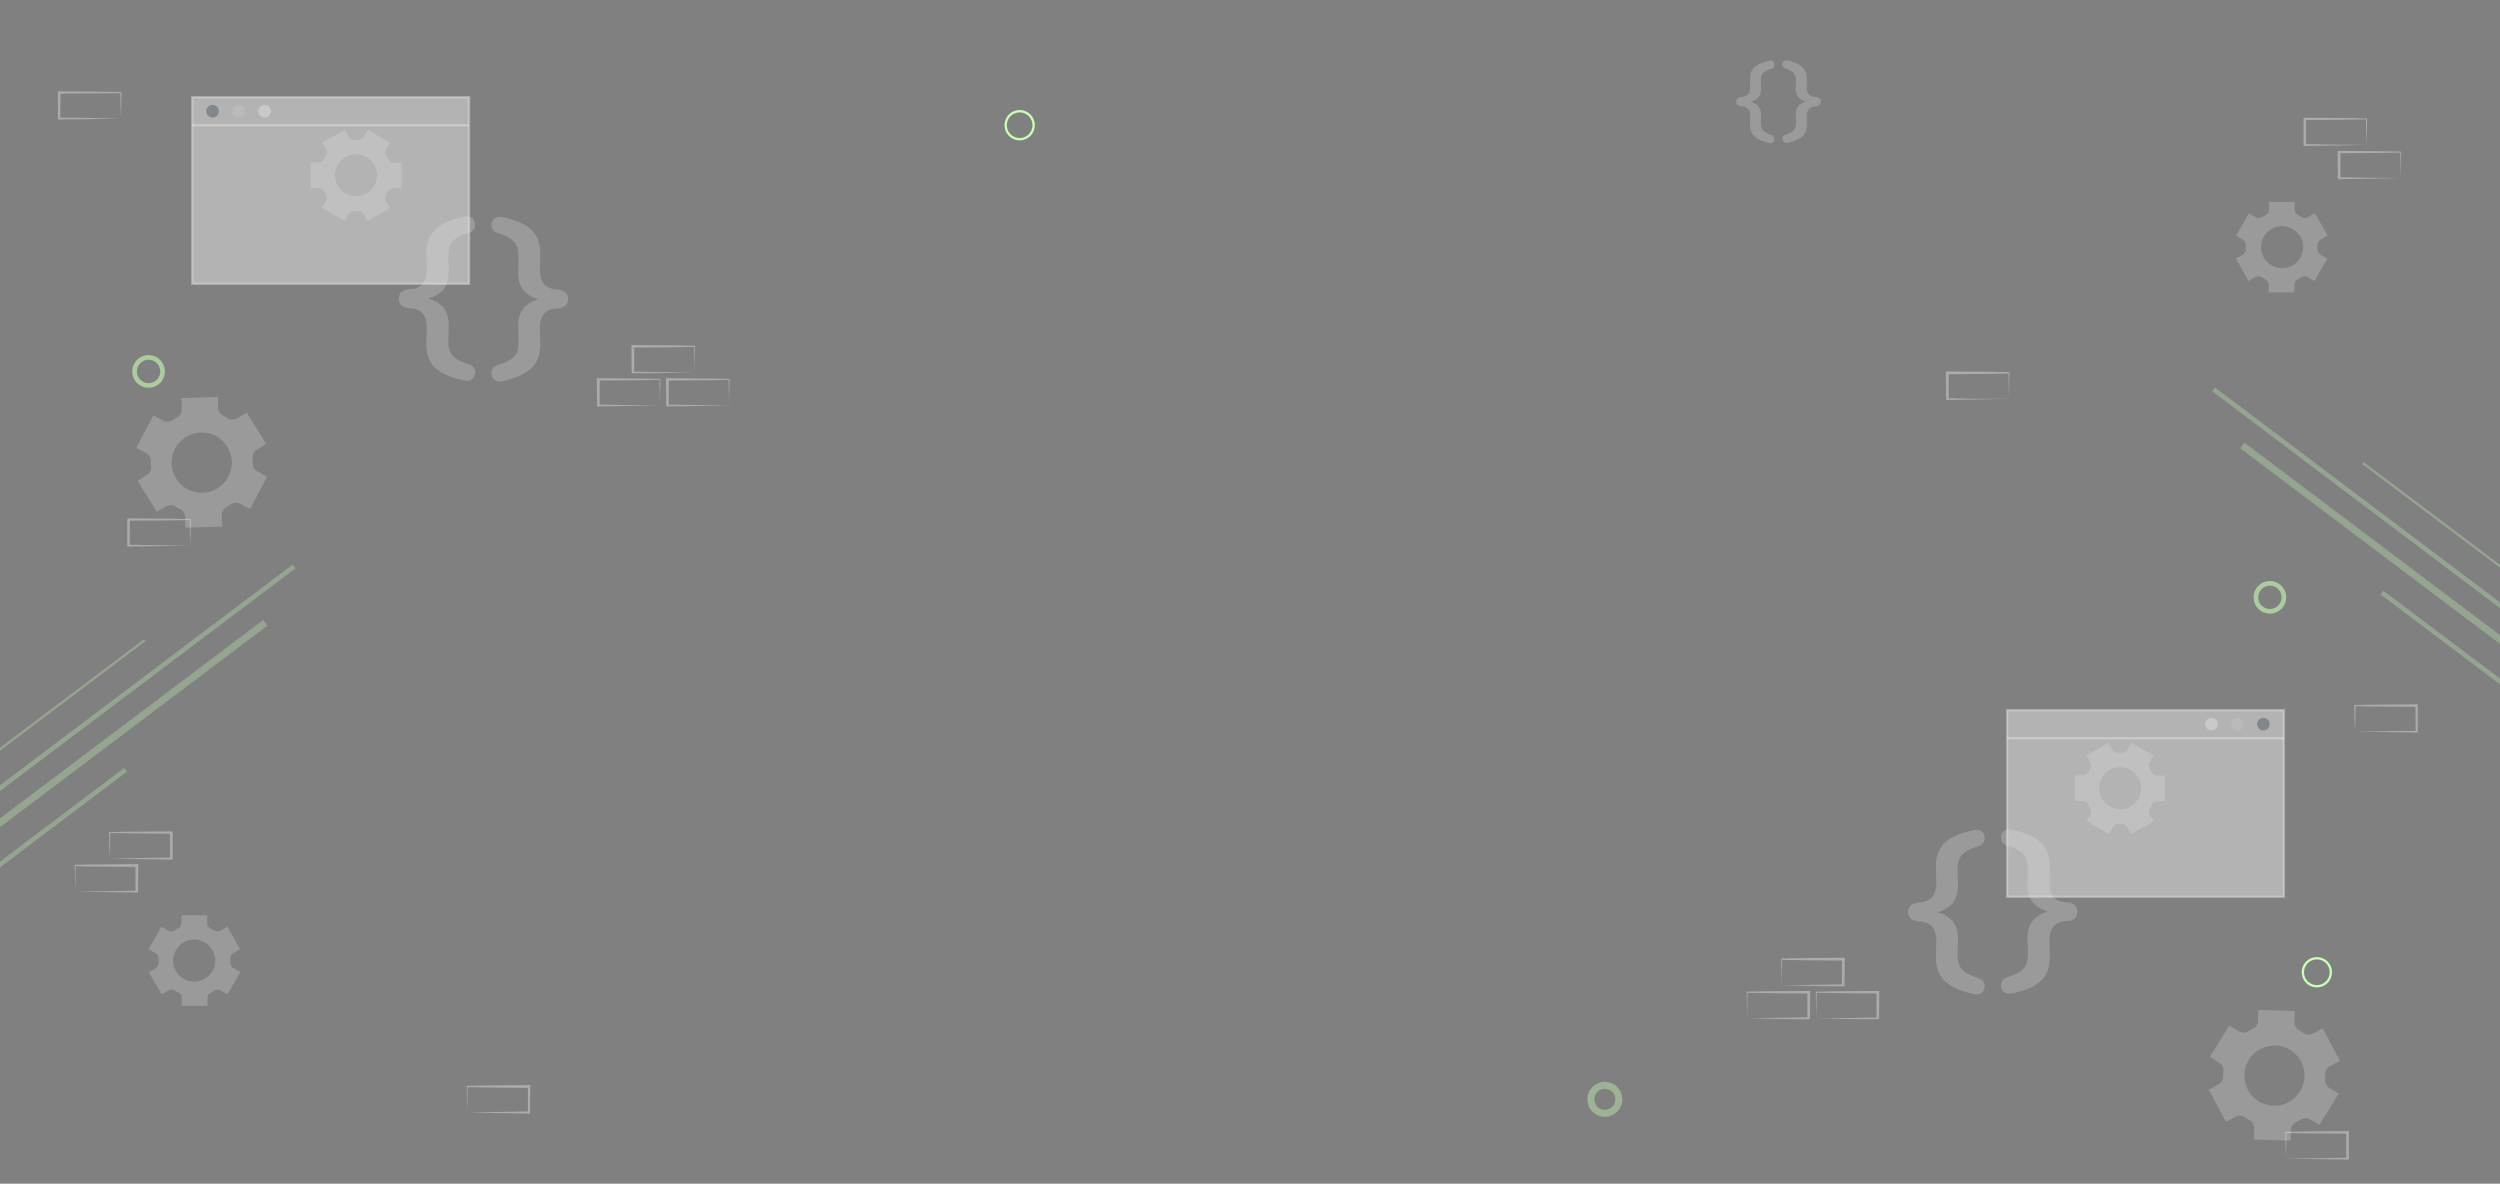 <?xml version="1.0" encoding="utf-8"?>
<!-- Generator: Adobe Illustrator 23.0.3, SVG Export Plug-In . SVG Version: 6.00 Build 0)  -->
<svg version="1.1" id="Layer_1" xmlns="http://www.w3.org/2000/svg" xmlns:xlink="http://www.w3.org/1999/xlink" x="0px" y="0px"
	 viewBox="0 0 1070.2 506.7" style="enable-background:new 0 0 1070.2 506.7;" xml:space="preserve">
<rect x="0" y="0" width="1070.2" height="506.7" fill="#808080" stroke="none"/>
<style type="text/css">
	.st0{opacity:0.4;fill:#EBEBEB;}
	.st1{opacity:0.4;fill:#FFFFFF;stroke:#EBEBEB;stroke-miterlimit:10;}
	.st2{opacity:0.4;fill:#37474F;}
	.st3{opacity:0.4;fill:#C7C7C7;}
	.st4{opacity:0.4;fill:none;stroke:#EBEBEB;stroke-miterlimit:10;}
	.st5{opacity:0.25;fill:#EBEBEB;}
	.st6{opacity:0.3;fill:none;stroke:#C7FFB4;stroke-width:2;stroke-miterlimit:10;}
	.st7{opacity:0.3;fill:none;stroke:#C7FFB4;stroke-width:3;stroke-miterlimit:10;}
	.st8{opacity:0.3;fill:none;stroke:#C7FFB4;stroke-miterlimit:10;}
	.st9{fill:none;stroke:#C7FFB4;stroke-miterlimit:10;}
	.st10{opacity:0.4;fill:none;stroke:#C7FFB4;stroke-width:3;stroke-miterlimit:10;}
	.st11{opacity:0.6;fill:none;stroke:#C7FFB4;stroke-width:2;stroke-miterlimit:10;}
</style>
<title>editor-background</title>
<path class="st0" d="M297.3,159.4l-13.1,0.3l-6.7,0.1c-2.2,0-4.5,0-6.7,0h-0.4v-0.4l-0.1-11.2v-0.5h0.5l13.2,0.1
	c4.4,0,8.8,0.1,13.2,0.2h0.3v0.3c0,1.9-0.1,3.8-0.1,5.6L297.3,159.4z M297.3,159.4l-0.1-5.7c0-1.9-0.1-3.7-0.1-5.5l0.3,0.3
	c-4.4,0-8.8,0.2-13.2,0.2l-13.2,0.1l0.5-0.5l0,11.2l-0.5-0.4c2.2,0,4.4,0,6.5,0.1l6.6,0.1L297.3,159.4z"/>
<path class="st0" d="M282.5,173.5l-13.1,0.3l-6.7,0.1c-2.2,0-4.5,0-6.7,0.1h-0.4v-0.4l-0.1-11.2v-0.5h0.5l13.2,0.1
	c4.4,0,8.8,0.1,13.2,0.2h0.3v0.3c0,1.9-0.1,3.8-0.1,5.6L282.5,173.5z M282.5,173.5l-0.1-5.7c0-1.9-0.1-3.7-0.1-5.5l0.3,0.3
	c-4.4,0.1-8.8,0.2-13.2,0.2l-13.2,0.1l0.5-0.5l0,11.2l-0.5-0.4c2.2,0,4.4,0,6.5,0.1l6.6,0.1L282.5,173.5z"/>
<path class="st0" d="M312.1,173.5l-13.1,0.3l-6.7,0.1c-2.2,0-4.5,0-6.7,0.1h-0.4v-0.4l-0.1-11.2v-0.5h0.5l13.2,0.1
	c4.4,0,8.8,0.1,13.2,0.2h0.3v0.3c0,1.9-0.1,3.8-0.1,5.6L312.1,173.5z M312.1,173.5l-0.1-5.7c0-1.9-0.1-3.7-0.1-5.5l0.3,0.3
	c-4.4,0.1-8.8,0.2-13.2,0.2l-13.2,0.1l0.5-0.5l0,11.2l-0.5-0.4c2.2,0,4.4,0,6.5,0.1l6.6,0.1L312.1,173.5z"/>
<path class="st0" d="M81.4,233.5l-13.1,0.3l-6.7,0.1c-2.2,0-4.5,0-6.7,0.1h-0.4v-0.4v-11.2v-0.5H55l13.2,0.1c4.4,0,8.8,0.1,13.2,0.2
	h0.3v0.3c0,1.9-0.1,3.8-0.1,5.6L81.4,233.5z M81.4,233.5l-0.1-5.7c0-1.9-0.1-3.7-0.1-5.5l0.3,0.3c-4.4,0.1-8.8,0.2-13.2,0.2
	l-13.2,0.1l0.5-0.5l-0.1,11.2l-0.4-0.4c2.2,0,4.4,0,6.6,0.1l6.6,0.1L81.4,233.5z"/>
<path class="st0" d="M860,170.7l-13.1,0.3l-6.7,0.1c-2.2,0.1-4.5,0-6.7,0.1h-0.4v-0.4l-0.1-11.2V159h0.5l13.2,0.1
	c4.4,0,8.8,0.1,13.2,0.2h0.3v0.3c0,1.9-0.1,3.8-0.1,5.6L860,170.7z M860,170.7l-0.1-5.6c0-1.9-0.1-3.7-0.1-5.5l0.3,0.3
	c-4.4,0.1-8.8,0.2-13.2,0.2l-13.2,0.1l0.5-0.5l0,11.2l-0.5-0.4c2.2,0,4.4,0,6.5,0.1l6.6,0.1L860,170.7z"/>
<path class="st0" d="M1013,62l-13.1,0.3l-6.7,0.1c-2.2,0-4.5,0-6.7,0.1h-0.4V62V50.9v-0.5h0.5l13.2,0.1c4.4,0,8.8,0.1,13.2,0.2h0.3
	v0.3c0,1.9-0.1,3.8-0.1,5.7L1013,62z M1013,62l-0.1-5.7c0-1.9-0.1-3.7-0.1-5.5l0.3,0.3c-4.4,0-8.8,0.2-13.2,0.2l-13.2,0.1l0.5-0.5
	l0,11.2l-0.5-0.4c2.2,0,4.4,0,6.5,0.1l6.6,0.1L1013,62z"/>
<path class="st0" d="M1027.7,76.2l-13.1,0.3l-6.7,0.1c-2.2,0.1-4.5,0-6.7,0.1h-0.4v-0.4l-0.1-11.2v-0.5h0.5l13.2,0.1
	c4.4,0,8.8,0.1,13.2,0.2h0.3V65c0,1.9-0.1,3.8-0.1,5.7L1027.7,76.2z M1027.7,76.2l-0.1-5.7c0-1.9-0.1-3.7-0.1-5.5l0.3,0.3
	c-4.4,0.1-8.8,0.2-13.2,0.2l-13.2,0.1l0.5-0.5v11.2l-0.5-0.4c2.2,0,4.4,0,6.5,0.1l6.6,0.1L1027.7,76.2z"/>
<path class="st0" d="M51.8,50.8L38.7,51l-6.7,0.1c-2.2,0-4.5,0-6.7,0.1h-0.5v-0.4V39.6v-0.5h0.5l13.2,0.1c4.4,0,8.8,0.1,13.2,0.2
	h0.3v0.3c0,1.9-0.1,3.8-0.1,5.7L51.8,50.8z M51.8,50.8l-0.2-5.7c0-1.9-0.1-3.7-0.1-5.5l0.3,0.3C47.4,39.9,43,40,38.6,40l-13.2,0.1
	l0.5-0.5l-0.1,11.2l-0.4-0.4c2.2,0,4.3,0,6.5,0l6.6,0.1L51.8,50.8z"/>
<rect x="82.3" y="41.6" class="st1" width="118.5" height="79.9"/>
<path class="st2" d="M93.7,47.6c0,1.5-1.2,2.7-2.7,2.7c-1.5,0-2.7-1.2-2.7-2.7s1.2-2.7,2.7-2.7S93.7,46.1,93.7,47.6L93.7,47.6z"/>
<path class="st3" d="M104.9,47.6c0,1.5-1.2,2.7-2.7,2.7c-1.5,0-2.7-1.2-2.7-2.7s1.2-2.7,2.7-2.7c0,0,0,0,0,0
	C103.7,44.9,104.9,46.1,104.9,47.6C104.9,47.6,104.9,47.6,104.9,47.6z"/>
<path class="st0" d="M116,47.6c0,1.5-1.2,2.7-2.7,2.7s-2.7-1.2-2.7-2.7s1.2-2.7,2.7-2.7l0,0C114.8,44.9,116,46.1,116,47.6z"/>
<line class="st4" x1="82.3" y1="53.6" x2="200.8" y2="53.6"/>
<path class="st5" d="M182.5,146.9c0-1.3,0.2-4.6,0.2-6c0-6.1-2.2-8.8-7.8-9c-2.7-0.2-4.2-1.7-4.2-4s1.6-3.8,4.2-4
	c5.7-0.3,7.8-2.9,7.8-9.1c0-1.4-0.2-4.7-0.2-6c0-8.1,3.4-13.2,16.3-16.1c2.6-0.6,4.6,1,4.6,3.4c0.1,1.5-0.9,2.9-2.3,3.4
	c-8.1,2.5-9.2,5.1-9.2,10.7c0,1.7,0.2,4.4,0.2,6.2c0,6.5-3.2,9.7-8.7,11.4c5.6,1.8,8.7,4.9,8.7,11.4c0,1.7-0.2,4.5-0.2,6.2
	c0,5.7,1.2,8.2,9.2,10.7c1.4,0.5,2.4,1.9,2.3,3.4c0,2.4-2,4-4.6,3.4C185.9,160.3,182.5,155.1,182.5,146.9z"/>
<path class="st5" d="M231.3,108.9c0,1.3-0.2,4.6-0.2,6c0,6.2,2.3,8.8,7.9,9.1c2.6,0.2,4.2,1.8,4.2,4s-1.6,3.8-4.2,4
	c-5.7,0.2-7.9,2.9-7.9,9c0,1.4,0.2,4.7,0.2,6c0,8.2-3.4,13.3-16.3,16.2c-2.6,0.6-4.6-1-4.6-3.4c-0.1-1.5,0.9-2.9,2.4-3.4
	c8-2.5,9.2-5.1,9.2-10.7c0-1.7-0.2-4.4-0.2-6.2c0-6.5,3.2-9.7,8.7-11.4c-5.6-1.8-8.7-4.9-8.7-11.4c0-1.8,0.2-4.5,0.2-6.2
	c0-5.7-1.2-8.3-9.2-10.8c-1.5-0.5-2.5-1.9-2.4-3.4c0-2.4,2-4,4.6-3.4C227.9,95.7,231.3,100.8,231.3,108.9z"/>
<path class="st5" d="M749.1,53c0-0.6,0.1-2.3,0.1-3c0-3-1.1-4.4-3.9-4.5c-1.3-0.1-2.1-0.9-2.1-2c0-1.1,0.8-1.9,2.1-2
	c2.8-0.1,3.9-1.5,3.9-4.5c0-0.7-0.1-2.4-0.1-3c0-4,1.7-6.6,8.2-8c1.3-0.3,2.3,0.5,2.3,1.7c0,0.8-0.4,1.5-1.2,1.7
	c-4,1.3-4.6,2.5-4.6,5.4c0,0.8,0.1,2.2,0.1,3.1c0,3.2-1.6,4.8-4.3,5.7c2.8,0.9,4.3,2.5,4.3,5.7c0,0.9-0.1,2.2-0.1,3.1
	c0,2.8,0.6,4.1,4.6,5.4c0.7,0.3,1.2,0.9,1.2,1.7c0,1.2-1,2-2.3,1.7C750.8,59.7,749.1,57.1,749.1,53z"/>
<path class="st5" d="M773.5,34c0,0.6-0.1,2.3-0.1,3c0,3.1,1.1,4.4,4,4.5c1.3,0.1,2.1,0.9,2.1,2s-0.8,1.9-2.1,2c-2.8,0.1-4,1.5-4,4.5
	c0,0.7,0.1,2.4,0.1,3c0,4.1-1.7,6.7-8.2,8.1c-1.3,0.3-2.3-0.5-2.3-1.7c0-0.8,0.5-1.5,1.2-1.7c4-1.3,4.6-2.5,4.6-5.4
	c0-0.8-0.1-2.2-0.1-3.1c0-3.3,1.6-4.8,4.3-5.7c-2.8-0.9-4.3-2.5-4.3-5.7c0-0.9,0.1-2.3,0.1-3.1c0-2.8-0.6-4.1-4.6-5.4
	c-0.7-0.2-1.2-0.9-1.2-1.7c0-1.2,1-2,2.3-1.7C771.8,27.4,773.5,30,773.5,34z"/>
<path class="st5" d="M71.1,216.8c1.2-0.7,2.7-0.7,3.9,0c0.3,0.2,0.7,0.4,1,0.6s0.7,0.4,1,0.5c1.3,0.6,2.1,1.8,2.2,3.2l0.2,4.8
	l15.7-0.5l-0.2-4.9c0-1.4,0.8-2.7,2-3.4c0.7-0.4,1.4-0.8,2-1.2c1.2-0.8,2.7-0.9,3.9-0.3l4.2,2.3l7.4-13.8l-4.2-2.3
	c-1.3-0.7-2-2-2-3.4c0-0.8,0-1.5-0.1-2.3c-0.1-1.4,0.5-2.8,1.7-3.5l4.1-2.6l-8.3-13.4l-4.1,2.5c-1.2,0.7-2.7,0.7-3.8,0
	c-0.3-0.2-0.7-0.4-1.1-0.6l-1.1-0.6c-1.3-0.6-2.1-1.8-2.1-3.2l-0.1-4.8l-15.7,0.5l0.2,4.8c0,1.4-0.7,2.7-1.9,3.4
	c-0.7,0.4-1.4,0.8-2.1,1.3c-1.1,0.8-2.6,0.9-3.8,0.2l-4.3-2.3l-7.4,13.9l4.3,2.3c1.3,0.7,2,2,2,3.4c0,0.8,0,1.5,0.1,2.3
	c0.1,1.4-0.5,2.8-1.7,3.5l-4.1,2.6l8.2,13.3L71.1,216.8z M74.3,193.5c2.5-6.7,9.9-10,16.6-7.5s10,9.9,7.5,16.6
	c-2.5,6.7-9.9,10-16.6,7.5c-1.1-0.4-2.1-0.9-3-1.6C74.1,205.1,72.3,199,74.3,193.5z"/>
<path class="st5" d="M149.2,91.7c0.5-0.9,1.4-1.3,2.4-1.3h0.8h0.8c1-0.1,1.9,0.4,2.4,1.3l1.7,2.9l9.6-5.5l-1.7-2.9
	c-0.5-0.9-0.5-1.9,0.1-2.8c0.3-0.5,0.6-0.9,0.8-1.4c0.4-0.9,1.4-1.5,2.4-1.4h3.4v-11h-3.4c-1,0-1.9-0.6-2.3-1.4
	c-0.3-0.5-0.5-1-0.8-1.4c-0.6-0.8-0.6-1.9-0.1-2.8l1.7-2.9l-9.6-5.5l-1.7,3c-0.5,0.8-1.4,1.3-2.4,1.3h-0.8h-0.8
	c-1,0.1-1.9-0.4-2.4-1.3l-1.7-3L138,61l1.7,2.9c0.5,0.9,0.5,1.9-0.1,2.8c-0.3,0.5-0.6,0.9-0.8,1.4c-0.4,0.9-1.3,1.4-2.3,1.4H133v11
	h3.4c1,0,1.9,0.6,2.3,1.4c0.3,0.5,0.5,1,0.8,1.4c0.5,0.8,0.6,1.9,0.1,2.8l-1.7,2.9l9.6,5.5L149.2,91.7z M143.4,75c0-5,4-9,9-9
	s9,4,9,9s-4,9-9,9l0,0C147.4,84,143.4,80,143.4,75z"/>
<path class="st5" d="M996.4,100.8l-5.5-9.6L988,93c-0.9,0.5-1.9,0.5-2.8-0.1c-0.5-0.3-0.9-0.6-1.4-0.8c-0.9-0.4-1.4-1.3-1.5-2.3
	v-3.4h-11v3.4c0,1-0.6,1.9-1.5,2.3c-0.5,0.3-1,0.5-1.4,0.8c-0.8,0.5-1.9,0.6-2.8,0.1l-2.9-1.7l-5.5,9.6l2.9,1.7
	c0.9,0.5,1.3,1.4,1.3,2.4c0,0.3,0,0.5,0,0.8s0,0.5,0,0.8c0.1,1-0.4,1.9-1.3,2.4l-3,1.7l5.5,9.6l2.9-1.7c0.9-0.5,1.9-0.5,2.8,0.1
	c0.5,0.3,0.9,0.6,1.4,0.8c0.9,0.4,1.4,1.3,1.5,2.3v3.4h11v-3.4c0-1,0.6-1.9,1.5-2.3c0.5-0.2,1-0.5,1.4-0.8c0.8-0.6,1.9-0.6,2.8-0.1
	l2.9,1.7l5.5-9.6l-2.9-1.7c-0.8-0.5-1.3-1.4-1.3-2.4c0-0.3,0-0.5,0-0.8s0-0.5,0-0.8c-0.1-1,0.4-1.9,1.3-2.4L996.4,100.8z
	 M985.9,105.8c0,5-4,9-9,9s-9-4-9-9s4-9,9-9C981.8,96.8,985.9,100.8,985.9,105.8L985.9,105.8z"/>
<path class="st0" d="M762.7,421.8l13.1,0.3l6.7,0.1c2.2,0,4.5,0,6.7,0h0.4v-0.5l0.1-11.2v-0.5h-0.5l-13.2,0.1
	c-4.4,0-8.8,0.1-13.2,0.2h-0.3v0.3c0,1.9,0.1,3.8,0.1,5.6L762.7,421.8z M762.7,421.8l0.1-5.7c0-1.9,0.1-3.7,0.1-5.5l-0.3,0.3
	c4.4,0,8.8,0.2,13.2,0.2l13.2,0.1l-0.5-0.5l0,11.2l0.5-0.5c-2.2,0-4.4,0-6.5,0.1l-6.6,0.1L762.7,421.8z"/>
<path class="st0" d="M777.5,435.9l13.1,0.3l6.7,0.1c2.2,0,4.5,0,6.7,0h0.4v-0.4l0.1-11.2v-0.5H804l-13.2,0.1
	c-4.4,0-8.8,0.1-13.2,0.2h-0.3v0.3c0,1.9,0.1,3.8,0.1,5.6L777.5,435.9z M777.5,435.9l0.1-5.7c0-1.9,0.1-3.7,0.1-5.5l-0.3,0.3
	c4.4,0,8.8,0.2,13.2,0.2l13.2,0.1l-0.5-0.5l0,11.2l0.5-0.4c-2.2,0-4.4,0-6.5,0.1l-6.6,0.1L777.5,435.9z"/>
<path class="st0" d="M747.9,435.9l13.1,0.3l6.7,0.1c2.2,0,4.5,0,6.7,0h0.4v-0.4l0.1-11.2v-0.5h-0.5l-13.2,0.1
	c-4.4,0-8.8,0.1-13.2,0.2h-0.3v0.3c0,1.9,0.1,3.8,0.1,5.6L747.9,435.9z M747.9,435.9l0.1-5.7c0-1.9,0.1-3.7,0.1-5.5l-0.3,0.3
	c4.4,0,8.8,0.2,13.2,0.2l13.2,0.1l-0.5-0.5l0,11.2l0.5-0.5c-2.2,0-4.4,0-6.5,0.1l-6.6,0.1L747.9,435.9z"/>
<path class="st0" d="M978.6,495.9l13.1,0.3l6.7,0.1c2.2,0,4.5,0,6.7,0.1h0.4v-0.5v-11.2v-0.5h-0.5l-13.2,0.1
	c-4.4,0-8.8,0.1-13.2,0.2h-0.3v0.3c0,1.9,0.1,3.8,0.1,5.6L978.6,495.9z M978.6,495.9l0.1-5.7c0-1.9,0.1-3.7,0.1-5.5l-0.3,0.3
	c4.4,0.1,8.8,0.2,13.2,0.2l13.2,0.1l-0.5-0.5l0,11.2l0.5-0.4c-2.2,0-4.4,0-6.5,0.1l-6.6,0.1L978.6,495.9z"/>
<path class="st0" d="M200,476.2l13.1,0.3l6.7,0.1c2.2,0.1,4.5,0,6.7,0.1h0.4v-0.5L227,465v-0.5h-0.5l-13.2,0.1
	c-4.4,0-8.8,0.1-13.2,0.2h-0.3v0.3c0,1.9,0.1,3.8,0.1,5.6L200,476.2z M200,476.2l0.1-5.6c0-1.9,0.1-3.7,0.1-5.5l-0.3,0.3
	c4.4,0,8.8,0.2,13.2,0.2l13.2,0.1L226,465l0,11.2l0.5-0.4c-2.2,0-4.4,0-6.5,0.1l-6.6,0.1L200,476.2z"/>
<path class="st0" d="M47,367.5l13.1,0.3l6.7,0.1c2.2,0,4.5,0,6.7,0.1h0.4v-0.4v-11.2v-0.5h-0.5l-13.2,0.1c-4.4,0-8.8,0.1-13.2,0.2
	h-0.3v0.3c0,1.9,0.1,3.8,0.1,5.6L47,367.5z M47,367.5l0.1-5.7c0-1.9,0.1-3.7,0.1-5.5l-0.3,0.3c4.4,0,8.8,0.2,13.2,0.2l13.2,0.1
	l-0.5-0.5l0,11.2l0.5-0.5c-2.2,0-4.4,0-6.5,0.1l-6.6,0.1L47,367.5z"/>
<path class="st0" d="M32.2,381.6l13.1,0.3L52,382c2.2,0,4.5,0,6.7,0.1h0.4v-0.5l0.1-11.2v-0.5h-0.5L45.5,370
	c-4.4,0-8.8,0.1-13.2,0.2H32v0.3c0,1.9,0.1,3.8,0.1,5.6L32.2,381.6z M32.2,381.6l0.1-5.6c0-1.9,0.1-3.7,0.1-5.5l-0.3,0.3
	c4.4,0.1,8.8,0.2,13.2,0.2l13.2,0.1l-0.5-0.5v11.2l0.5-0.5c-2.2,0-4.4,0-6.5,0.1l-6.6,0.1L32.2,381.6z"/>
<path class="st0" d="M1008.1,313.1l13.1,0.3l6.7,0.1c2.2,0,4.5,0,6.7,0.1h0.4v-0.4V302v-0.5h-0.5l-13.2,0.1c-4.4,0-8.8,0.1-13.2,0.2
	h-0.3v0.3c0,1.9,0.1,3.8,0.1,5.7L1008.1,313.1z M1008.1,313.1l0.2-5.6c0-1.9,0.1-3.7,0.1-5.5l-0.3,0.3c4.4,0.1,8.8,0.2,13.2,0.2
	l13.2,0.1l-0.5-0.5l0.1,11.2l0.4-0.4c-2.2,0-4.3,0-6.5,0l-6.6,0.1L1008.1,313.1z"/>
<rect x="859.2" y="304" class="st1" width="118.5" height="79.9"/>
<path class="st2" d="M966.2,310c0,1.5,1.2,2.7,2.7,2.7c1.5,0,2.7-1.2,2.7-2.7c0-1.5-1.2-2.7-2.7-2.7
	C967.5,307.3,966.2,308.5,966.2,310L966.2,310z"/>
<path class="st3" d="M955.1,310c0,1.5,1.2,2.7,2.7,2.7c1.5,0,2.7-1.2,2.7-2.7c0-1.5-1.2-2.7-2.7-2.7c0,0,0,0,0,0
	C956.3,307.3,955.1,308.5,955.1,310C955.1,310,955.1,310,955.1,310z"/>
<path class="st0" d="M944,310c0,1.5,1.2,2.7,2.7,2.7s2.7-1.2,2.7-2.7c0-1.5-1.2-2.7-2.7-2.7l0,0C945.2,307.3,944,308.5,944,310z"/>
<line class="st4" x1="977.7" y1="316" x2="859.2" y2="316"/>
<path class="st5" d="M877.5,409.3c0-1.3-0.2-4.6-0.2-6c0-6.1,2.2-8.8,7.8-9c2.7-0.2,4.2-1.7,4.2-4c0-2.3-1.6-3.8-4.2-4
	c-5.7-0.3-7.8-2.9-7.8-9.1c0-1.4,0.2-4.7,0.2-6c0-8.1-3.4-13.2-16.3-16.1c-2.6-0.6-4.6,1-4.6,3.4c-0.1,1.5,0.9,2.9,2.3,3.4
	c8.1,2.5,9.2,5.1,9.2,10.7c0,1.7-0.2,4.4-0.2,6.2c0,6.5,3.2,9.7,8.7,11.4c-5.6,1.8-8.7,4.9-8.7,11.4c0,1.7,0.2,4.5,0.2,6.2
	c0,5.7-1.2,8.2-9.2,10.7c-1.4,0.5-2.4,1.9-2.3,3.4c0,2.4,2,4,4.6,3.4C874.1,422.7,877.5,417.5,877.5,409.3z"/>
<path class="st5" d="M828.7,371.3c0,1.3,0.2,4.6,0.2,6c0,6.2-2.3,8.8-7.9,9.1c-2.6,0.2-4.2,1.8-4.2,4s1.6,3.8,4.2,4
	c5.7,0.2,7.9,2.9,7.9,9c0,1.4-0.2,4.7-0.2,6c0,8.2,3.4,13.3,16.3,16.2c2.6,0.6,4.6-1,4.6-3.4c0.1-1.5-0.9-2.9-2.4-3.4
	c-8-2.5-9.2-5.1-9.2-10.7c0-1.7,0.2-4.4,0.2-6.2c0-6.5-3.2-9.7-8.7-11.4c5.6-1.8,8.7-4.9,8.7-11.4c0-1.8-0.2-4.5-0.2-6.2
	c0-5.7,1.2-8.3,9.2-10.8c1.5-0.5,2.5-1.9,2.4-3.4c0-2.4-2-4-4.6-3.4C832.1,358,828.7,363.2,828.7,371.3z"/>
<path class="st5" d="M988.9,479.2c-1.2-0.7-2.7-0.7-3.9,0c-0.3,0.2-0.7,0.4-1,0.6c-0.3,0.2-0.7,0.4-1,0.5c-1.3,0.6-2.1,1.8-2.2,3.2
	l-0.2,4.8l-15.7-0.5l0.1-4.9c0-1.4-0.8-2.7-2-3.4c-0.7-0.4-1.4-0.8-2-1.2c-1.2-0.8-2.7-0.9-3.9-0.3l-4.2,2.3l-7.4-13.8l4.2-2.3
	c1.3-0.7,2-2,2-3.4c0-0.8,0-1.5,0.1-2.3c0.1-1.4-0.5-2.8-1.7-3.5l-4.1-2.6l8.3-13.4l4.1,2.5c1.2,0.7,2.7,0.7,3.9,0
	c0.3-0.2,0.7-0.4,1.1-0.6l1.1-0.6c1.3-0.6,2.1-1.8,2.1-3.2l0.1-4.8l15.7,0.5l-0.2,4.8c0,1.4,0.7,2.7,1.9,3.4
	c0.7,0.4,1.4,0.8,2.1,1.3c1.1,0.8,2.6,0.9,3.8,0.2l4.3-2.3l7.4,13.9l-4.3,2.3c-1.3,0.7-2,2-2,3.4c0,0.8,0,1.5-0.1,2.3
	c-0.1,1.4,0.5,2.8,1.7,3.5l4.1,2.6l-8.2,13.3L988.9,479.2z M985.7,455.9c-2.5-6.7-9.9-10-16.6-7.5c-6.7,2.5-10,9.9-7.5,16.6
	s9.9,10,16.6,7.5c1.1-0.4,2.1-0.9,3-1.6C985.8,467.5,987.7,461.4,985.7,455.9z"/>
<path class="st5" d="M910.8,354.1c-0.5-0.9-1.4-1.3-2.4-1.3h-0.8h-0.8c-1-0.1-1.9,0.4-2.4,1.3l-1.7,2.9l-9.5-5.5l1.7-2.9
	c0.5-0.9,0.5-1.9-0.1-2.8c-0.3-0.5-0.6-0.9-0.8-1.4c-0.4-0.9-1.4-1.5-2.4-1.5h-3.4v-11h3.4c1,0,1.9-0.6,2.3-1.4
	c0.3-0.5,0.5-1,0.8-1.4c0.6-0.8,0.6-1.9,0.1-2.8l-1.7-2.9l9.5-5.5l1.7,3c0.5,0.8,1.4,1.3,2.4,1.3h0.8h0.8c1,0.1,1.9-0.4,2.4-1.3
	l1.7-3l9.5,5.5l-1.7,2.9c-0.5,0.9-0.5,1.9,0.1,2.8c0.3,0.5,0.6,0.9,0.8,1.4c0.4,0.9,1.3,1.4,2.3,1.5h3.4v11h-3.4
	c-1,0-1.9,0.6-2.3,1.4c-0.3,0.5-0.5,1-0.8,1.4c-0.5,0.8-0.6,1.9-0.1,2.8l1.7,2.9l-9.5,5.5L910.8,354.1z M916.6,337.4c0-5-4-9-9-9
	s-9,4-9,9c0,5,4,9,9,9l0,0C912.6,346.4,916.6,342.4,916.6,337.4z"/>
<path class="st5" d="M63.6,406.3l5.5-9.6l2.9,1.7c0.9,0.5,1.9,0.5,2.8-0.1c0.5-0.3,0.9-0.6,1.4-0.8c0.9-0.4,1.4-1.3,1.5-2.3v-3.4h11
	v3.4c0,1,0.6,1.9,1.5,2.3c0.5,0.3,1,0.5,1.4,0.8c0.8,0.5,1.9,0.6,2.8,0.1l2.9-1.7l5.5,9.6l-2.9,1.7c-0.9,0.5-1.3,1.4-1.3,2.4
	c0,0.3,0,0.5,0,0.8s0,0.5,0,0.8c-0.1,1,0.4,1.9,1.3,2.4l3,1.7l-5.5,9.6l-2.9-1.7c-0.9-0.5-1.9-0.5-2.8,0.1c-0.5,0.3-0.9,0.6-1.4,0.8
	c-0.9,0.4-1.4,1.3-1.5,2.3v3.4h-11v-3.4c0-1-0.6-1.9-1.5-2.3c-0.5-0.2-1-0.5-1.4-0.8c-0.8-0.6-1.9-0.6-2.8-0.1l-2.9,1.7l-5.5-9.5
	l2.9-1.7c0.8-0.5,1.3-1.4,1.3-2.4c0-0.3,0-0.5,0-0.8s0-0.5,0-0.8c0.1-1-0.4-1.9-1.3-2.4L63.6,406.3z M74.1,411.2c0,5,4,9,9,9
	s9-4,9-9c0-5-4-9-9-9C78.2,402.2,74.1,406.3,74.1,411.2L74.1,411.2z"/>
<g>
	<line class="st6" x1="-26.7" y1="357.5" x2="125.9" y2="242.5"/>
	<line class="st7" x1="-39" y1="381.6" x2="113.6" y2="266.6"/>
	<line class="st6" x1="-98.8" y1="444.6" x2="53.8" y2="329.5"/>
	<line class="st8" x1="-90.6" y1="389" x2="62" y2="274"/>
</g>
<g>
	<line class="st6" x1="1100.2" y1="281.7" x2="947.6" y2="166.7"/>
	<line class="st7" x1="1112.6" y1="305.7" x2="959.9" y2="190.7"/>
	<line class="st6" x1="1172.4" y1="368.7" x2="1019.7" y2="253.7"/>
	<line class="st8" x1="1164.2" y1="313.2" x2="1011.5" y2="198.2"/>
</g>
<circle class="st9" cx="436.5" cy="53.6" r="6"/>
<circle class="st10" cx="687" cy="470.6" r="6"/>
<circle class="st11" cx="63.6" cy="159" r="6"/>
<circle class="st11" cx="971.7" cy="255.7" r="6"/>
<circle class="st9" cx="991.8" cy="416.2" r="6"/>
</svg>
